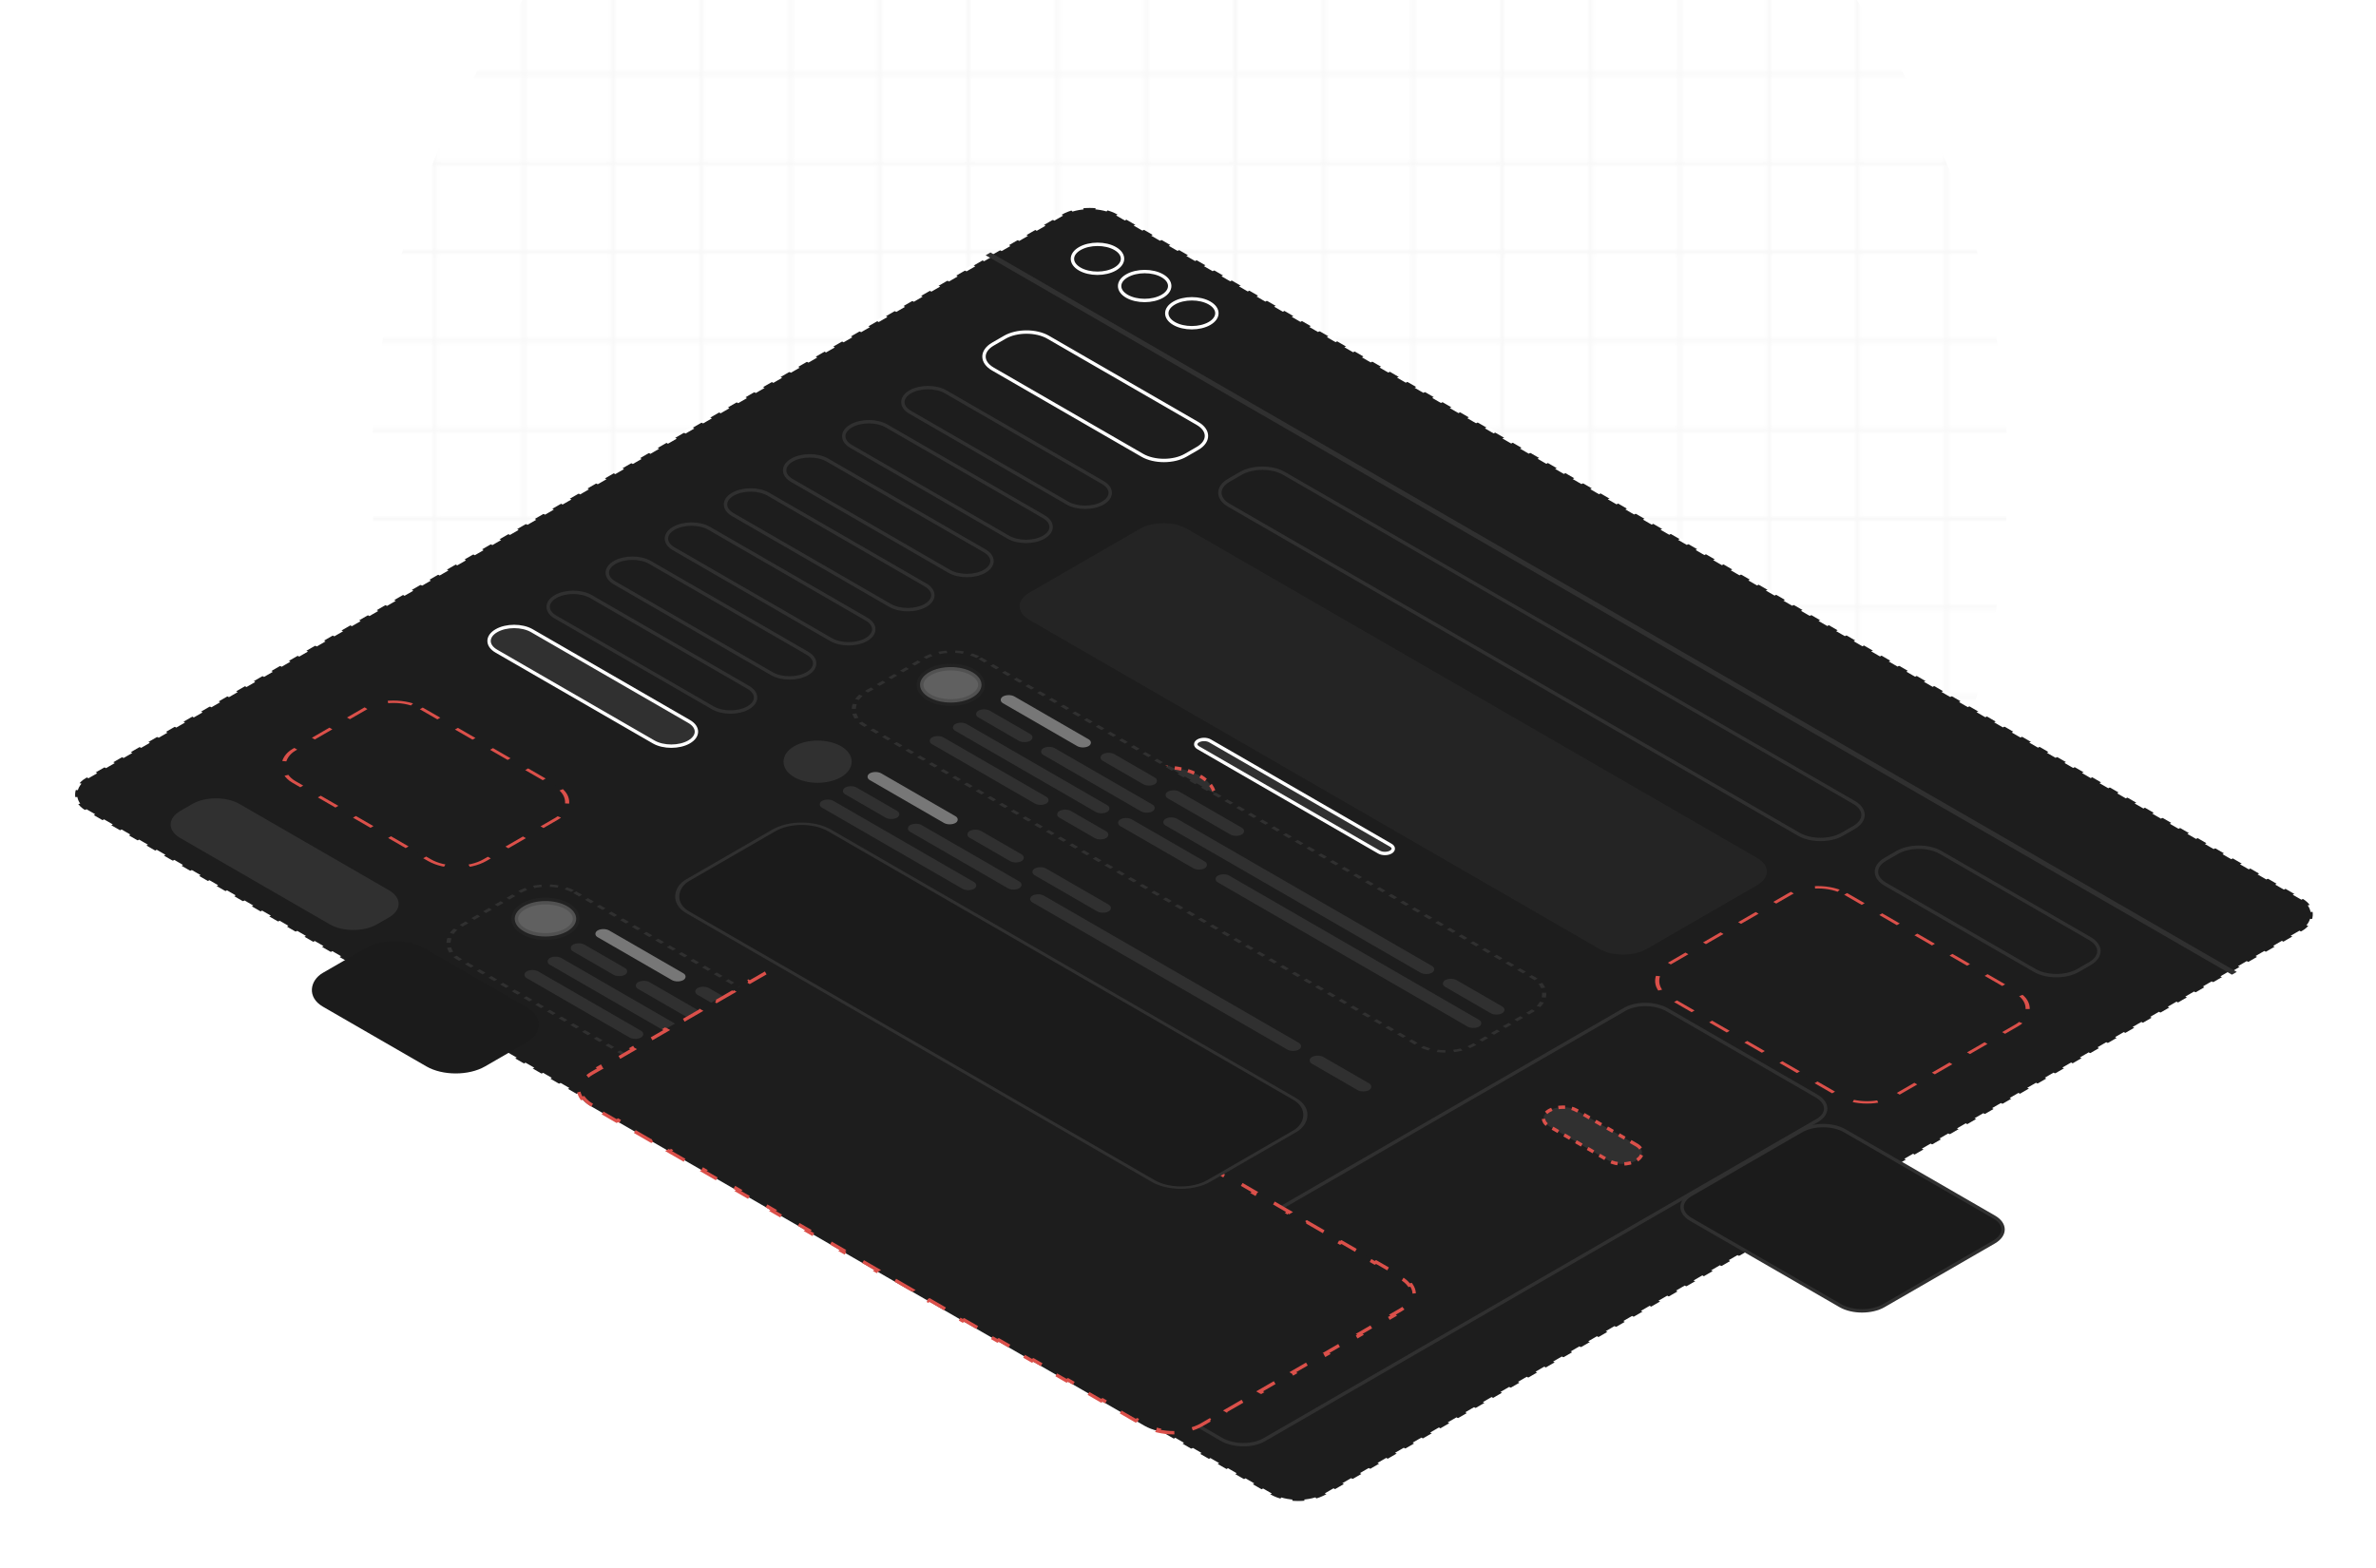 <svg width="703" height="464" viewBox="0 0 703 464" fill="none" xmlns="http://www.w3.org/2000/svg">
<g clip-path="url(#clip0_228_309)">
<g clip-path="url(#clip1_228_309)">
<mask id="mask0_228_309" style="mask-type:alpha" maskUnits="userSpaceOnUse" x="-214" y="-426" width="1133" height="1133">
<path opacity="0.2" d="M-212.684 -425.342L916.027 -425.342M-213.342 704.027L-213.342 -426M-214 -399.032L914.711 -399.032M-187.032 705.342L-187.032 -424.684M-214 -372.722L914.711 -372.722M-160.722 705.342L-160.722 -424.684M-214 -346.411L914.711 -346.411M-134.411 705.342L-134.412 -424.684M-214 -320.101L914.711 -320.101M-108.101 705.342L-108.101 -424.684M-214 -293.791L914.711 -293.791M-81.791 705.342L-81.791 -424.684M-214 -267.481L914.711 -267.481M-55.48 705.342L-55.481 -424.684M-214 -241.17L914.711 -241.17M-29.17 705.342L-29.17 -424.684M-214 -214.86L914.711 -214.86M-2.86 705.342L-2.86 -424.684M-214 -188.55L914.711 -188.55M23.45 705.342L23.45 -424.684M-214 -162.239L914.711 -162.24M49.761 705.342L49.761 -424.684M-214 -135.929L914.711 -135.929M76.071 705.342L76.071 -424.684M-214 -109.619L914.711 -109.619M102.381 705.342L102.381 -424.684M-214 -83.308L914.711 -83.309M128.692 705.342L128.691 -424.685M-214 -56.998L914.711 -56.998M155.002 705.342L155.002 -424.685M-214 -30.688L914.711 -30.688M181.312 705.342L181.312 -424.685M-214 -4.378L914.711 -4.378M207.622 705.342L207.622 -424.685M-214 21.933L914.711 21.933M233.933 705.342L233.932 -424.685M-214 48.243L914.711 48.243M260.243 705.342L260.243 -424.685M-214 74.553L914.711 74.553M286.553 705.342L286.553 -424.685M-214 100.863L914.711 100.863M312.863 705.342L312.863 -424.685M-214 127.174L914.711 127.174M339.174 705.342L339.174 -424.685M-214 153.484L914.711 153.484M365.484 705.342L365.484 -424.685M-214 179.794L914.711 179.794M391.794 705.342L391.794 -424.685M-214 206.105L914.711 206.104M418.105 705.342L418.104 -424.685M-214 232.415L914.711 232.415M444.415 705.342L444.415 -424.685M-214 258.725L914.711 258.725M470.725 705.342L470.725 -424.685M-214 285.035L914.711 285.035M497.035 705.342L497.035 -424.685M-214 311.346L914.711 311.346M523.346 705.342L523.346 -424.685M-214 337.656L914.711 337.656M549.656 705.342L549.656 -424.685M-214 363.966L914.711 363.966M575.966 705.342L575.966 -424.685M-214 390.277L914.711 390.276M602.277 705.342L602.276 -424.685M-214 416.587L914.711 416.587M628.587 705.342L628.587 -424.685M-214 442.897L914.711 442.897M654.897 705.342L654.897 -424.685M-214 469.207L914.711 469.207M681.207 705.342L681.207 -424.685M-214 495.518L914.711 495.518M707.518 705.342L707.518 -424.685M-214 521.828L914.711 521.828M733.828 705.342L733.828 -424.685M-214 548.138L914.711 548.138M760.138 705.342L760.138 -424.685M-214 574.449L914.711 574.448M786.449 705.342L786.448 -424.685M-214 600.759L914.711 600.759M812.759 705.342L812.759 -424.685M-214 627.069L914.711 627.069M839.069 705.342L839.069 -424.685M-214 653.379L914.711 653.379M865.379 705.342L865.379 -424.685M-214 679.69L914.711 679.69M891.69 705.342L891.69 -424.685M-214 706L914.711 706M918 705.342L918 -424.685" stroke="#C1C6CE"/>
</mask>
<g mask="url(#mask0_228_309)">
<g filter="url(#filter0_f_228_309)">
<circle cx="352" cy="140" r="242" fill="#D9D9D9"/>
</g>
</g>
<g filter="url(#filter1_d_228_309)">
<rect y="0.5" width="423.797" height="352.586" rx="9.5" transform="matrix(0.866 0.5 -0.866 0.5 322.861 44.497)" fill="#1D1D1D" stroke="white" stroke-dasharray="3 3"/>
<path d="M319.471 65.607C322.362 67.276 327.055 67.273 329.952 65.6C332.85 63.927 332.856 61.217 329.965 59.548C327.074 57.879 322.381 57.883 319.483 59.556C316.585 61.229 316.58 63.938 319.471 65.607Z" stroke="white"/>
<path d="M333.43 73.665C336.321 75.334 341.013 75.331 343.911 73.658C346.809 71.985 346.815 69.276 343.924 67.607C341.033 65.938 336.34 65.941 333.442 67.614C330.544 69.287 330.539 71.996 333.43 73.665Z" stroke="white"/>
<path d="M347.389 81.724C350.28 83.393 354.972 83.39 357.87 81.717C360.768 80.044 360.774 77.335 357.883 75.665C354.992 73.996 350.299 74 347.401 75.673C344.503 77.346 344.498 80.055 347.389 81.724Z" stroke="white"/>
<path d="M661.805 273.59L293.056 60.709L291.624 61.536L660.372 274.418L661.805 273.59Z" fill="#303030"/>
<path d="M326.326 128.803L279.797 101.941C276.906 100.272 272.213 100.275 269.315 101.948C266.417 103.621 266.411 106.33 269.302 107.999L315.832 134.861C318.723 136.53 323.416 136.527 326.314 134.854C329.212 133.181 329.217 130.472 326.326 128.803Z" stroke="#303030"/>
<path d="M308.837 138.901L262.308 112.039C259.417 110.37 254.724 110.373 251.826 112.046C248.928 113.719 248.922 116.428 251.813 118.097L298.343 144.959C301.234 146.628 305.927 146.625 308.825 144.952C311.723 143.279 311.728 140.57 308.837 138.901Z" stroke="#303030"/>
<path d="M291.347 148.998L244.817 122.136C241.926 120.467 237.233 120.471 234.335 122.144C231.437 123.817 231.432 126.526 234.323 128.195L280.852 155.057C283.743 156.726 288.436 156.722 291.334 155.049C294.232 153.376 294.238 150.667 291.347 148.998Z" stroke="#303030"/>
<path d="M273.853 159.095L227.323 132.233C224.432 130.564 219.74 130.567 216.842 132.24C213.944 133.913 213.938 136.622 216.829 138.291L263.359 165.153C266.25 166.822 270.943 166.819 273.841 165.146C276.739 163.473 276.744 160.764 273.853 159.095Z" stroke="#303030"/>
<path d="M256.364 169.193L209.834 142.331C206.943 140.662 202.251 140.665 199.353 142.338C196.455 144.011 196.449 146.72 199.34 148.389L245.87 175.251C248.761 176.92 253.454 176.917 256.352 175.244C259.25 173.571 259.255 170.862 256.364 169.193Z" stroke="#303030"/>
<path d="M238.875 179.29L192.345 152.428C189.454 150.759 184.761 150.762 181.864 152.436C178.966 154.109 178.96 156.818 181.851 158.487L228.381 185.349C231.272 187.018 235.965 187.014 238.862 185.341C241.76 183.668 241.766 180.959 238.875 179.29Z" stroke="#303030"/>
<path d="M221.384 189.388L174.855 162.526C171.964 160.857 167.271 160.86 164.373 162.533C161.475 164.206 161.469 166.915 164.36 168.584L210.89 195.446C213.781 197.115 218.474 197.112 221.372 195.439C224.27 193.766 224.275 191.057 221.384 189.388Z" stroke="#303030"/>
<path d="M203.892 199.486L157.363 172.624C154.472 170.955 149.779 170.958 146.881 172.631C143.983 174.304 143.977 177.013 146.868 178.682L193.398 205.544C196.289 207.213 200.982 207.21 203.88 205.537C206.778 203.864 206.783 201.155 203.892 199.486Z" fill="#303030" stroke="white"/>
<path d="M354.315 111.302L310.112 85.783C306.579 83.743 300.843 83.748 297.301 85.792L293.803 87.812C290.261 89.857 290.254 93.168 293.787 95.208L337.991 120.727C341.524 122.766 347.26 122.763 350.802 120.718L354.3 118.698C357.842 116.653 357.849 113.342 354.315 111.302Z" stroke="white"/>
<path d="M115.068 249.421L70.865 223.902C67.01 221.677 60.753 221.681 56.889 223.912L53.391 225.932C49.527 228.162 49.52 231.775 53.374 234L97.578 259.519C101.432 261.744 107.689 261.74 111.553 259.509L115.051 257.49C118.915 255.259 118.923 251.647 115.068 249.421Z" fill="#303030"/>
<path opacity="0.4" d="M519.886 239.873L351.215 142.498C347.361 140.273 341.104 140.277 337.24 142.508L304.59 161.356C300.726 163.587 300.719 167.199 304.573 169.425L473.244 266.8C477.099 269.025 483.356 269.02 487.22 266.79L519.869 247.941C523.733 245.71 523.74 242.098 519.886 239.873Z" fill="#303030"/>
<g filter="url(#filter2_dddd_228_309)">
<path d="M333.564 161.937C339.477 165.351 349.064 165.351 354.978 161.937C360.891 158.523 360.891 152.989 354.978 149.575C349.064 146.161 339.477 146.161 333.564 149.575C327.65 152.989 327.65 158.523 333.564 161.937Z" fill="#303030"/>
<path d="M333.564 161.937C339.477 165.351 349.064 165.351 354.978 161.937C360.891 158.523 360.891 152.989 354.978 149.575C349.064 146.161 339.477 146.161 333.564 149.575C327.65 152.989 327.65 158.523 333.564 161.937Z" stroke="#DB504A" stroke-dasharray="2 2"/>
</g>
<g filter="url(#filter3_dddd_228_309)">
<path d="M484.183 258.783L466.461 248.552C464.259 247.281 460.652 247.302 458.405 248.599C456.158 249.896 456.122 251.978 458.324 253.25L476.046 263.481C478.248 264.752 481.855 264.731 484.102 263.434C486.349 262.137 486.385 260.054 484.183 258.783Z" fill="#303030"/>
<path d="M484.183 258.783L466.461 248.552C464.259 247.281 460.652 247.302 458.405 248.599C456.158 249.896 456.122 251.978 458.324 253.25L476.046 263.481C478.248 264.752 481.855 264.731 484.102 263.434C486.349 262.137 486.385 260.054 484.183 258.783Z" stroke="#DB504A" stroke-dasharray="2 2"/>
</g>
<path d="M411.516 236.115L358.006 205.224C357.043 204.668 355.478 204.669 354.512 205.227C353.546 205.784 353.545 206.687 354.508 207.244L408.017 238.135C408.981 238.691 410.545 238.69 411.511 238.133C412.477 237.575 412.479 236.672 411.516 236.115Z" fill="#303030" stroke="white"/>
<path d="M548.576 223.451L379.905 126.076C376.372 124.036 370.636 124.04 367.094 126.085L363.596 128.105C360.054 130.15 360.047 133.461 363.581 135.501L532.251 232.875C535.784 234.915 541.52 234.911 545.062 232.867L548.56 230.847C552.102 228.802 552.109 225.491 548.576 223.451Z" stroke="#303030"/>
<path d="M618.37 263.744L574.167 238.225C570.633 236.185 564.897 236.189 561.356 238.234L557.857 240.253C554.315 242.298 554.309 245.609 557.842 247.649L602.045 273.168C605.579 275.208 611.314 275.204 614.856 273.159L618.355 271.14C621.896 269.095 621.903 265.784 618.37 263.744Z" stroke="#303030"/>
<path d="M537.456 310.304L493.282 284.802C489.751 282.764 484.127 282.705 480.722 284.671L317.032 379.171C313.626 381.137 313.728 384.383 317.259 386.422L361.433 411.924C364.964 413.962 370.587 414.021 373.993 412.055L537.683 317.555C541.089 315.589 540.987 312.343 537.456 310.304Z" stroke="#303030"/>
<rect y="0.5" width="208.184" height="39.551" rx="9.5" transform="matrix(0.866 0.5 -0.866 0.5 282.173 175.786)" fill="#1D1D1D" stroke="#303030" stroke-dasharray="2 2"/>
<path opacity="0.3" d="M274.888 192.35C278.436 194.398 284.189 194.398 287.737 192.35C291.285 190.302 291.285 186.981 287.737 184.932C284.189 182.884 278.436 182.884 274.888 184.932C271.34 186.981 271.34 190.302 274.888 192.35Z" fill="white" stroke="#303030" stroke-width="2"/>
<rect width="19.545" height="3.956" rx="1.978" transform="matrix(0.866 0.5 -0.866 0.5 429.275 275.047)" fill="#303030"/>
<rect width="91.064" height="3.956" rx="1.978" transform="matrix(0.866 0.5 -0.866 0.5 346.561 227.297)" fill="#303030"/>
<rect width="37.314" height="3.956" rx="1.978" transform="matrix(0.866 0.5 -0.866 0.5 310.4 206.42)" fill="#303030"/>
<rect width="17.769" height="3.956" rx="1.978" transform="matrix(0.866 0.5 -0.866 0.5 291.164 195.315)" fill="#303030"/>
<rect opacity="0.4" width="29.318" height="3.956" rx="1.978" transform="matrix(0.866 0.5 -0.866 0.5 298.446 191.111)" fill="white"/>
<rect width="17.769" height="3.956" rx="1.978" transform="matrix(0.866 0.5 -0.866 0.5 327.997 208.173)" fill="#303030"/>
<rect width="25.32" height="3.956" rx="1.978" transform="matrix(0.866 0.5 -0.866 0.5 347.233 219.276)" fill="#303030"/>
<rect width="51.973" height="3.956" rx="1.978" transform="matrix(0.866 0.5 -0.866 0.5 284.312 199.271)" fill="#303030"/>
<rect width="28.874" height="3.956" rx="1.978" transform="matrix(0.866 0.5 -0.866 0.5 333.17 227.478)" fill="#303030"/>
<rect width="89.287" height="3.956" rx="1.978" transform="matrix(0.866 0.5 -0.866 0.5 362.022 244.134)" fill="#303030"/>
<rect width="39.091" height="3.956" rx="1.978" transform="matrix(0.866 0.5 -0.866 0.5 277.46 203.228)" fill="#303030"/>
<rect width="15.992" height="3.956" rx="1.978" transform="matrix(0.866 0.5 -0.866 0.5 315.16 224.992)" fill="#303030"/>
<rect y="0.5" width="208.184" height="39.551" rx="9.5" transform="matrix(0.866 0.5 -0.866 0.5 162.254 245.016)" fill="#1D1D1D" stroke="#303030" stroke-dasharray="2 2"/>
<path opacity="0.3" d="M154.969 261.579C158.517 263.628 164.269 263.628 167.817 261.579C171.365 259.531 171.365 256.21 167.817 254.162C164.269 252.114 158.517 252.114 154.969 254.162C151.421 256.21 151.421 259.531 154.969 261.579Z" fill="white" stroke="#303030" stroke-width="2"/>
<rect width="19.545" height="3.956" rx="1.978" transform="matrix(0.866 0.5 -0.866 0.5 309.354 344.277)" fill="#303030"/>
<rect width="91.064" height="3.956" rx="1.978" transform="matrix(0.866 0.5 -0.866 0.5 226.64 296.527)" fill="#303030"/>
<rect width="37.314" height="3.956" rx="1.978" transform="matrix(0.866 0.5 -0.866 0.5 190.479 275.65)" fill="#303030"/>
<rect width="17.769" height="3.956" rx="1.978" transform="matrix(0.866 0.5 -0.866 0.5 171.243 264.546)" fill="#303030"/>
<rect opacity="0.4" width="29.318" height="3.956" rx="1.978" transform="matrix(0.866 0.5 -0.866 0.5 178.525 260.343)" fill="white"/>
<rect width="17.769" height="3.956" rx="1.978" transform="matrix(0.866 0.5 -0.866 0.5 208.076 277.403)" fill="#303030"/>
<rect width="25.32" height="3.956" rx="1.978" transform="matrix(0.866 0.5 -0.866 0.5 227.312 288.507)" fill="#303030"/>
<rect width="51.973" height="3.956" rx="1.978" transform="matrix(0.866 0.5 -0.866 0.5 164.391 268.501)" fill="#303030"/>
<rect width="28.874" height="3.956" rx="1.978" transform="matrix(0.866 0.5 -0.866 0.5 213.25 296.708)" fill="#303030"/>
<rect width="89.287" height="3.956" rx="1.978" transform="matrix(0.866 0.5 -0.866 0.5 242.101 313.364)" fill="#303030"/>
<rect width="39.091" height="3.956" rx="1.978" transform="matrix(0.866 0.5 -0.866 0.5 157.539 272.458)" fill="#303030"/>
<rect width="15.992" height="3.956" rx="1.978" transform="matrix(0.866 0.5 -0.866 0.5 195.239 294.223)" fill="#303030"/>
<g filter="url(#filter4_dddd_228_309)">
<path d="M233.678 203.284C238.461 200.523 246.216 200.523 250.999 203.284L414.841 297.871C419.624 300.632 419.624 305.109 414.841 307.87L355.928 341.881C351.145 344.642 343.39 344.642 338.607 341.881L174.766 247.294C169.983 244.533 169.983 240.056 174.766 237.295L233.678 203.284Z" fill="#1D1D1D"/>
<path d="M175.199 247.044C174.082 246.4 173.241 245.658 172.673 244.866L172.108 245.001C170.869 243.272 170.869 241.317 172.108 239.588L172.673 239.723C173.241 238.931 174.082 238.189 175.199 237.545L177.653 236.128L177.22 235.878L182.13 233.043L182.563 233.293L187.472 230.459L187.039 230.209L191.948 227.375L192.382 227.625L197.291 224.791L196.858 224.541L201.767 221.706L202.2 221.956L207.11 219.122L206.677 218.872L211.586 216.038L212.019 216.288L216.929 213.454L216.496 213.204L221.405 210.37L221.838 210.619L226.747 207.785L226.314 207.535L231.224 204.701L231.657 204.951L234.111 203.534C235.228 202.889 236.513 202.404 237.885 202.076L237.651 201.749C240.646 201.034 244.032 201.034 247.027 201.749L246.793 202.076C248.164 202.404 249.45 202.889 250.566 203.534L253.126 205.012L253.559 204.762L258.679 207.718L258.246 207.968L263.366 210.923L263.799 210.674L268.919 213.629L268.486 213.879L273.606 216.835L274.039 216.585L279.16 219.541L278.726 219.791L283.847 222.747L284.28 222.497L289.4 225.453L288.967 225.703L294.087 228.659L294.52 228.409L299.64 231.364L299.207 231.614L304.327 234.57L304.76 234.32L309.88 237.276L309.447 237.526L314.567 240.482L315 240.232L320.12 243.188L319.687 243.438L324.807 246.394L325.24 246.144L330.36 249.099L329.927 249.349L335.047 252.305L335.48 252.055L340.6 255.011L340.167 255.261L345.287 258.217L345.72 257.967L350.84 260.923L350.407 261.173L355.527 264.129L355.96 263.879L361.08 266.834L360.647 267.084L365.767 270.04L366.2 269.79L371.32 272.746L370.887 272.996L376.007 275.952L376.44 275.702L381.56 278.658L381.127 278.908L386.247 281.864L386.68 281.614L391.8 284.569L391.367 284.819L396.487 287.775L396.92 287.525L402.04 290.481L401.607 290.731L406.727 293.687L407.16 293.437L412.281 296.393L411.848 296.643L414.408 298.121C415.524 298.765 416.365 299.507 416.933 300.299L417.499 300.164C418.738 301.893 418.738 303.848 417.499 305.577L416.933 305.442C416.365 306.234 415.524 306.976 414.408 307.62L411.953 309.037L412.386 309.287L407.477 312.122L407.043 311.872L402.134 314.706L402.567 314.956L397.658 317.79L397.225 317.54L392.315 320.374L392.748 320.624L387.839 323.459L387.406 323.209L382.496 326.043L382.929 326.293L378.02 329.127L377.587 328.877L372.678 331.711L373.111 331.961L368.201 334.796L367.768 334.546L362.859 337.38L363.292 337.63L358.382 340.464L357.949 340.214L355.495 341.631C354.378 342.276 353.093 342.761 351.721 343.089L351.955 343.416C348.961 344.131 345.574 344.131 342.579 343.416L342.813 343.089C341.442 342.761 340.156 342.276 339.04 341.631L336.48 340.153L336.047 340.403L330.927 337.447L331.36 337.197L326.24 334.242L325.807 334.492L320.687 331.536L321.12 331.286L316 328.33L315.567 328.58L310.447 325.624L310.88 325.374L305.76 322.418L305.327 322.668L300.207 319.712L300.64 319.462L295.52 316.506L295.087 316.756L289.967 313.801L290.4 313.551L285.279 310.595L284.846 310.845L279.726 307.889L280.159 307.639L275.039 304.683L274.606 304.933L269.486 301.977L269.919 301.727L264.799 298.771L264.366 299.021L259.246 296.066L259.679 295.816L254.559 292.86L254.126 293.11L249.006 290.154L249.439 289.904L244.319 286.948L243.886 287.198L238.766 284.242L239.199 283.992L234.079 281.036L233.646 281.286L228.526 278.331L228.959 278.081L223.839 275.125L223.406 275.375L218.286 272.419L218.719 272.169L213.599 269.213L213.166 269.463L208.046 266.507L208.479 266.257L203.359 263.301L202.926 263.551L197.806 260.596L198.239 260.346L193.119 257.39L192.686 257.64L187.566 254.684L187.999 254.434L182.879 251.478L182.446 251.728L177.326 248.772L177.759 248.522L175.199 247.044Z" stroke="#DB504A" stroke-dasharray="6 6"/>
</g>
<path d="M235.486 215.097C239.034 217.145 244.787 217.145 248.335 215.097C251.883 213.049 251.883 209.728 248.335 207.679C244.787 205.631 239.034 205.631 235.486 207.679C231.938 209.728 231.938 213.049 235.486 215.097Z" fill="#303030" stroke="#303030" stroke-width="2"/>
<rect width="19.545" height="3.956" rx="1.978" transform="matrix(0.866 0.5 -0.866 0.5 389.873 297.796)" fill="#303030"/>
<rect width="91.064" height="3.956" rx="1.978" transform="matrix(0.866 0.5 -0.866 0.5 307.16 250.046)" fill="#303030"/>
<rect width="37.314" height="3.956" rx="1.978" transform="matrix(0.866 0.5 -0.866 0.5 270.998 229.169)" fill="#303030"/>
<rect width="17.769" height="3.956" rx="1.978" transform="matrix(0.866 0.5 -0.866 0.5 251.762 218.064)" fill="#303030"/>
<rect opacity="0.4" width="29.318" height="3.956" rx="1.978" transform="matrix(0.866 0.5 -0.866 0.5 259.044 213.861)" fill="white"/>
<rect width="17.769" height="3.956" rx="1.978" transform="matrix(0.866 0.5 -0.866 0.5 288.595 230.922)" fill="#303030"/>
<rect width="25.32" height="3.956" rx="1.978" transform="matrix(0.866 0.5 -0.866 0.5 307.831 242.025)" fill="#303030"/>
<rect width="51.973" height="3.956" rx="1.978" transform="matrix(0.866 0.5 -0.866 0.5 244.91 222.02)" fill="#303030"/>
<rect y="0.5" width="178.018" height="48.453" rx="9.5" transform="matrix(0.866 0.5 -0.866 0.5 237.633 226.721)" fill="#1B1B1B" stroke="#303030"/>
<rect y="0.5" width="65.266" height="43.507" rx="9.5" transform="matrix(0.866 0.5 -0.866 0.5 116.856 190.621)" fill="#1D1D1D" stroke="#DB504A" stroke-dasharray="6 6"/>
<rect y="0.5" width="77.629" height="60.816" rx="9.5" transform="matrix(0.866 0.5 -0.866 0.5 538.283 245.511)" fill="#1D1D1D" stroke="#DB504A" stroke-dasharray="6 6"/>
<g filter="url(#filter5_dddd_228_309)">
<path d="M590.01 280.116L545.807 254.597C542.274 252.557 536.538 252.561 532.996 254.606L500.347 273.454C496.805 275.499 496.798 278.81 500.331 280.85L544.535 306.369C548.068 308.409 553.804 308.405 557.346 306.36L589.995 287.512C593.537 285.467 593.544 282.156 590.01 280.116Z" fill="#1B1B1B"/>
<path d="M590.01 280.116L545.807 254.597C542.274 252.557 536.538 252.561 532.996 254.606L500.347 273.454C496.805 275.499 496.798 278.81 500.331 280.85L544.535 306.369C548.068 308.409 553.804 308.405 557.346 306.36L589.995 287.512C593.537 285.467 593.544 282.156 590.01 280.116Z" stroke="#303030"/>
</g>
<g filter="url(#filter6_dddd_228_309)">
<rect width="55.387" height="34.617" rx="10" transform="matrix(0.866 0.5 -0.866 0.5 116.851 195.562)" fill="#1B1B1B"/>
</g>
</g>
</g>
</g>
<defs>
<filter id="filter0_f_228_309" x="-50" y="-262" width="804" height="804" filterUnits="userSpaceOnUse" color-interpolation-filters="sRGB">
<feFlood flood-opacity="0" result="BackgroundImageFix"/>
<feBlend mode="normal" in="SourceGraphic" in2="BackgroundImageFix" result="shape"/>
<feGaussianBlur stdDeviation="80" result="effect1_foregroundBlur_228_309"/>
</filter>
<filter id="filter1_d_228_309" x="-9.718" y="30.176" width="725.965" height="445.312" filterUnits="userSpaceOnUse" color-interpolation-filters="sRGB">
<feFlood flood-opacity="0" result="BackgroundImageFix"/>
<feColorMatrix in="SourceAlpha" type="matrix" values="0 0 0 0 0 0 0 0 0 0 0 0 0 0 0 0 0 0 127 0" result="hardAlpha"/>
<feOffset dy="14"/>
<feGaussianBlur stdDeviation="15.5"/>
<feColorMatrix type="matrix" values="0 0 0 0 0 0 0 0 0 0 0 0 0 0 0 0 0 0 0.15 0"/>
<feBlend mode="normal" in2="BackgroundImageFix" result="effect1_dropShadow_228_309"/>
<feBlend mode="normal" in="SourceGraphic" in2="effect1_dropShadow_228_309" result="shape"/>
</filter>
<filter id="filter2_dddd_228_309" x="314.565" y="143.688" width="59.412" height="70.135" filterUnits="userSpaceOnUse" color-interpolation-filters="sRGB">
<feFlood flood-opacity="0" result="BackgroundImageFix"/>
<feColorMatrix in="SourceAlpha" type="matrix" values="0 0 0 0 0 0 0 0 0 0 0 0 0 0 0 0 0 0 127 0" result="hardAlpha"/>
<feOffset dy="2"/>
<feGaussianBlur stdDeviation="2.5"/>
<feColorMatrix type="matrix" values="0 0 0 0 0.859 0 0 0 0 0.314 0 0 0 0 0.29 0 0 0 0.1 0"/>
<feBlend mode="normal" in2="BackgroundImageFix" result="effect1_dropShadow_228_309"/>
<feColorMatrix in="SourceAlpha" type="matrix" values="0 0 0 0 0 0 0 0 0 0 0 0 0 0 0 0 0 0 127 0" result="hardAlpha"/>
<feOffset dy="9"/>
<feGaussianBlur stdDeviation="4.5"/>
<feColorMatrix type="matrix" values="0 0 0 0 0.859 0 0 0 0 0.314 0 0 0 0 0.29 0 0 0 0.09 0"/>
<feBlend mode="normal" in2="effect1_dropShadow_228_309" result="effect2_dropShadow_228_309"/>
<feColorMatrix in="SourceAlpha" type="matrix" values="0 0 0 0 0 0 0 0 0 0 0 0 0 0 0 0 0 0 127 0" result="hardAlpha"/>
<feOffset dy="20"/>
<feGaussianBlur stdDeviation="6"/>
<feColorMatrix type="matrix" values="0 0 0 0 0.859 0 0 0 0 0.314 0 0 0 0 0.29 0 0 0 0.05 0"/>
<feBlend mode="normal" in2="effect2_dropShadow_228_309" result="effect3_dropShadow_228_309"/>
<feColorMatrix in="SourceAlpha" type="matrix" values="0 0 0 0 0 0 0 0 0 0 0 0 0 0 0 0 0 0 127 0" result="hardAlpha"/>
<feOffset dy="35"/>
<feGaussianBlur stdDeviation="7"/>
<feColorMatrix type="matrix" values="0 0 0 0 0.859 0 0 0 0 0.314 0 0 0 0 0.29 0 0 0 0.01 0"/>
<feBlend mode="normal" in2="effect3_dropShadow_228_309" result="effect4_dropShadow_228_309"/>
<feBlend mode="normal" in="SourceGraphic" in2="effect4_dropShadow_228_309" result="shape"/>
</filter>
<filter id="filter3_dddd_228_309" x="442.083" y="244.259" width="58.34" height="69.516" filterUnits="userSpaceOnUse" color-interpolation-filters="sRGB">
<feFlood flood-opacity="0" result="BackgroundImageFix"/>
<feColorMatrix in="SourceAlpha" type="matrix" values="0 0 0 0 0 0 0 0 0 0 0 0 0 0 0 0 0 0 127 0" result="hardAlpha"/>
<feOffset dy="2"/>
<feGaussianBlur stdDeviation="2.5"/>
<feColorMatrix type="matrix" values="0 0 0 0 0.859 0 0 0 0 0.314 0 0 0 0 0.29 0 0 0 0.1 0"/>
<feBlend mode="normal" in2="BackgroundImageFix" result="effect1_dropShadow_228_309"/>
<feColorMatrix in="SourceAlpha" type="matrix" values="0 0 0 0 0 0 0 0 0 0 0 0 0 0 0 0 0 0 127 0" result="hardAlpha"/>
<feOffset dy="9"/>
<feGaussianBlur stdDeviation="4.5"/>
<feColorMatrix type="matrix" values="0 0 0 0 0.859 0 0 0 0 0.314 0 0 0 0 0.29 0 0 0 0.09 0"/>
<feBlend mode="normal" in2="effect1_dropShadow_228_309" result="effect2_dropShadow_228_309"/>
<feColorMatrix in="SourceAlpha" type="matrix" values="0 0 0 0 0 0 0 0 0 0 0 0 0 0 0 0 0 0 127 0" result="hardAlpha"/>
<feOffset dy="20"/>
<feGaussianBlur stdDeviation="6"/>
<feColorMatrix type="matrix" values="0 0 0 0 0.859 0 0 0 0 0.314 0 0 0 0 0.29 0 0 0 0.05 0"/>
<feBlend mode="normal" in2="effect2_dropShadow_228_309" result="effect3_dropShadow_228_309"/>
<feColorMatrix in="SourceAlpha" type="matrix" values="0 0 0 0 0 0 0 0 0 0 0 0 0 0 0 0 0 0 127 0" result="hardAlpha"/>
<feOffset dy="35"/>
<feGaussianBlur stdDeviation="7"/>
<feColorMatrix type="matrix" values="0 0 0 0 0.859 0 0 0 0 0.314 0 0 0 0 0.29 0 0 0 0.01 0"/>
<feBlend mode="normal" in2="effect3_dropShadow_228_309" result="effect4_dropShadow_228_309"/>
<feBlend mode="normal" in="SourceGraphic" in2="effect4_dropShadow_228_309" result="shape"/>
</filter>
<filter id="filter4_dddd_228_309" x="157.178" y="198.213" width="275.25" height="194.739" filterUnits="userSpaceOnUse" color-interpolation-filters="sRGB">
<feFlood flood-opacity="0" result="BackgroundImageFix"/>
<feColorMatrix in="SourceAlpha" type="matrix" values="0 0 0 0 0 0 0 0 0 0 0 0 0 0 0 0 0 0 127 0" result="hardAlpha"/>
<feOffset dy="2"/>
<feGaussianBlur stdDeviation="2.5"/>
<feColorMatrix type="matrix" values="0 0 0 0 0.859 0 0 0 0 0.314 0 0 0 0 0.29 0 0 0 0.1 0"/>
<feBlend mode="normal" in2="BackgroundImageFix" result="effect1_dropShadow_228_309"/>
<feColorMatrix in="SourceAlpha" type="matrix" values="0 0 0 0 0 0 0 0 0 0 0 0 0 0 0 0 0 0 127 0" result="hardAlpha"/>
<feOffset dy="9"/>
<feGaussianBlur stdDeviation="4.5"/>
<feColorMatrix type="matrix" values="0 0 0 0 0.859 0 0 0 0 0.314 0 0 0 0 0.29 0 0 0 0.09 0"/>
<feBlend mode="normal" in2="effect1_dropShadow_228_309" result="effect2_dropShadow_228_309"/>
<feColorMatrix in="SourceAlpha" type="matrix" values="0 0 0 0 0 0 0 0 0 0 0 0 0 0 0 0 0 0 127 0" result="hardAlpha"/>
<feOffset dy="20"/>
<feGaussianBlur stdDeviation="6"/>
<feColorMatrix type="matrix" values="0 0 0 0 0.859 0 0 0 0 0.314 0 0 0 0 0.29 0 0 0 0.05 0"/>
<feBlend mode="normal" in2="effect2_dropShadow_228_309" result="effect3_dropShadow_228_309"/>
<feColorMatrix in="SourceAlpha" type="matrix" values="0 0 0 0 0 0 0 0 0 0 0 0 0 0 0 0 0 0 127 0" result="hardAlpha"/>
<feOffset dy="35"/>
<feGaussianBlur stdDeviation="7"/>
<feColorMatrix type="matrix" values="0 0 0 0 0.859 0 0 0 0 0.314 0 0 0 0 0.29 0 0 0 0.01 0"/>
<feBlend mode="normal" in2="effect3_dropShadow_228_309" result="effect4_dropShadow_228_309"/>
<feBlend mode="normal" in="SourceGraphic" in2="effect4_dropShadow_228_309" result="shape"/>
</filter>
<filter id="filter5_dddd_228_309" x="483.073" y="249.716" width="124.195" height="107.534" filterUnits="userSpaceOnUse" color-interpolation-filters="sRGB">
<feFlood flood-opacity="0" result="BackgroundImageFix"/>
<feColorMatrix in="SourceAlpha" type="matrix" values="0 0 0 0 0 0 0 0 0 0 0 0 0 0 0 0 0 0 127 0" result="hardAlpha"/>
<feOffset dy="2"/>
<feGaussianBlur stdDeviation="2.5"/>
<feColorMatrix type="matrix" values="0 0 0 0 0.859 0 0 0 0 0.314 0 0 0 0 0.29 0 0 0 0.1 0"/>
<feBlend mode="normal" in2="BackgroundImageFix" result="effect1_dropShadow_228_309"/>
<feColorMatrix in="SourceAlpha" type="matrix" values="0 0 0 0 0 0 0 0 0 0 0 0 0 0 0 0 0 0 127 0" result="hardAlpha"/>
<feOffset dy="9"/>
<feGaussianBlur stdDeviation="4.5"/>
<feColorMatrix type="matrix" values="0 0 0 0 0.859 0 0 0 0 0.314 0 0 0 0 0.29 0 0 0 0.09 0"/>
<feBlend mode="normal" in2="effect1_dropShadow_228_309" result="effect2_dropShadow_228_309"/>
<feColorMatrix in="SourceAlpha" type="matrix" values="0 0 0 0 0 0 0 0 0 0 0 0 0 0 0 0 0 0 127 0" result="hardAlpha"/>
<feOffset dy="20"/>
<feGaussianBlur stdDeviation="6"/>
<feColorMatrix type="matrix" values="0 0 0 0 0.859 0 0 0 0 0.314 0 0 0 0 0.29 0 0 0 0.05 0"/>
<feBlend mode="normal" in2="effect2_dropShadow_228_309" result="effect3_dropShadow_228_309"/>
<feColorMatrix in="SourceAlpha" type="matrix" values="0 0 0 0 0 0 0 0 0 0 0 0 0 0 0 0 0 0 127 0" result="hardAlpha"/>
<feOffset dy="35"/>
<feGaussianBlur stdDeviation="7"/>
<feColorMatrix type="matrix" values="0 0 0 0 0.859 0 0 0 0 0.314 0 0 0 0 0.29 0 0 0 0.01 0"/>
<feBlend mode="normal" in2="effect3_dropShadow_228_309" result="effect4_dropShadow_228_309"/>
<feBlend mode="normal" in="SourceGraphic" in2="effect4_dropShadow_228_309" result="shape"/>
</filter>
<filter id="filter6_dddd_228_309" x="77.945" y="195.491" width="95.8" height="91.142" filterUnits="userSpaceOnUse" color-interpolation-filters="sRGB">
<feFlood flood-opacity="0" result="BackgroundImageFix"/>
<feColorMatrix in="SourceAlpha" type="matrix" values="0 0 0 0 0 0 0 0 0 0 0 0 0 0 0 0 0 0 127 0" result="hardAlpha"/>
<feOffset dy="2"/>
<feGaussianBlur stdDeviation="2.5"/>
<feColorMatrix type="matrix" values="0 0 0 0 0.859 0 0 0 0 0.314 0 0 0 0 0.29 0 0 0 0.1 0"/>
<feBlend mode="normal" in2="BackgroundImageFix" result="effect1_dropShadow_228_309"/>
<feColorMatrix in="SourceAlpha" type="matrix" values="0 0 0 0 0 0 0 0 0 0 0 0 0 0 0 0 0 0 127 0" result="hardAlpha"/>
<feOffset dy="9"/>
<feGaussianBlur stdDeviation="4.5"/>
<feColorMatrix type="matrix" values="0 0 0 0 0.859 0 0 0 0 0.314 0 0 0 0 0.29 0 0 0 0.09 0"/>
<feBlend mode="normal" in2="effect1_dropShadow_228_309" result="effect2_dropShadow_228_309"/>
<feColorMatrix in="SourceAlpha" type="matrix" values="0 0 0 0 0 0 0 0 0 0 0 0 0 0 0 0 0 0 127 0" result="hardAlpha"/>
<feOffset dy="20"/>
<feGaussianBlur stdDeviation="6"/>
<feColorMatrix type="matrix" values="0 0 0 0 0.859 0 0 0 0 0.314 0 0 0 0 0.29 0 0 0 0.05 0"/>
<feBlend mode="normal" in2="effect2_dropShadow_228_309" result="effect3_dropShadow_228_309"/>
<feColorMatrix in="SourceAlpha" type="matrix" values="0 0 0 0 0 0 0 0 0 0 0 0 0 0 0 0 0 0 127 0" result="hardAlpha"/>
<feOffset dy="35"/>
<feGaussianBlur stdDeviation="7"/>
<feColorMatrix type="matrix" values="0 0 0 0 0.859 0 0 0 0 0.314 0 0 0 0 0.29 0 0 0 0.01 0"/>
<feBlend mode="normal" in2="effect3_dropShadow_228_309" result="effect4_dropShadow_228_309"/>
<feBlend mode="normal" in="SourceGraphic" in2="effect4_dropShadow_228_309" result="shape"/>
</filter>
<clipPath id="clip0_228_309">
<rect width="703" height="464" fill="white"/>
</clipPath>
<clipPath id="clip1_228_309">
<rect width="768" height="809" fill="white" transform="translate(-32)"/>
</clipPath>
</defs>
</svg>
